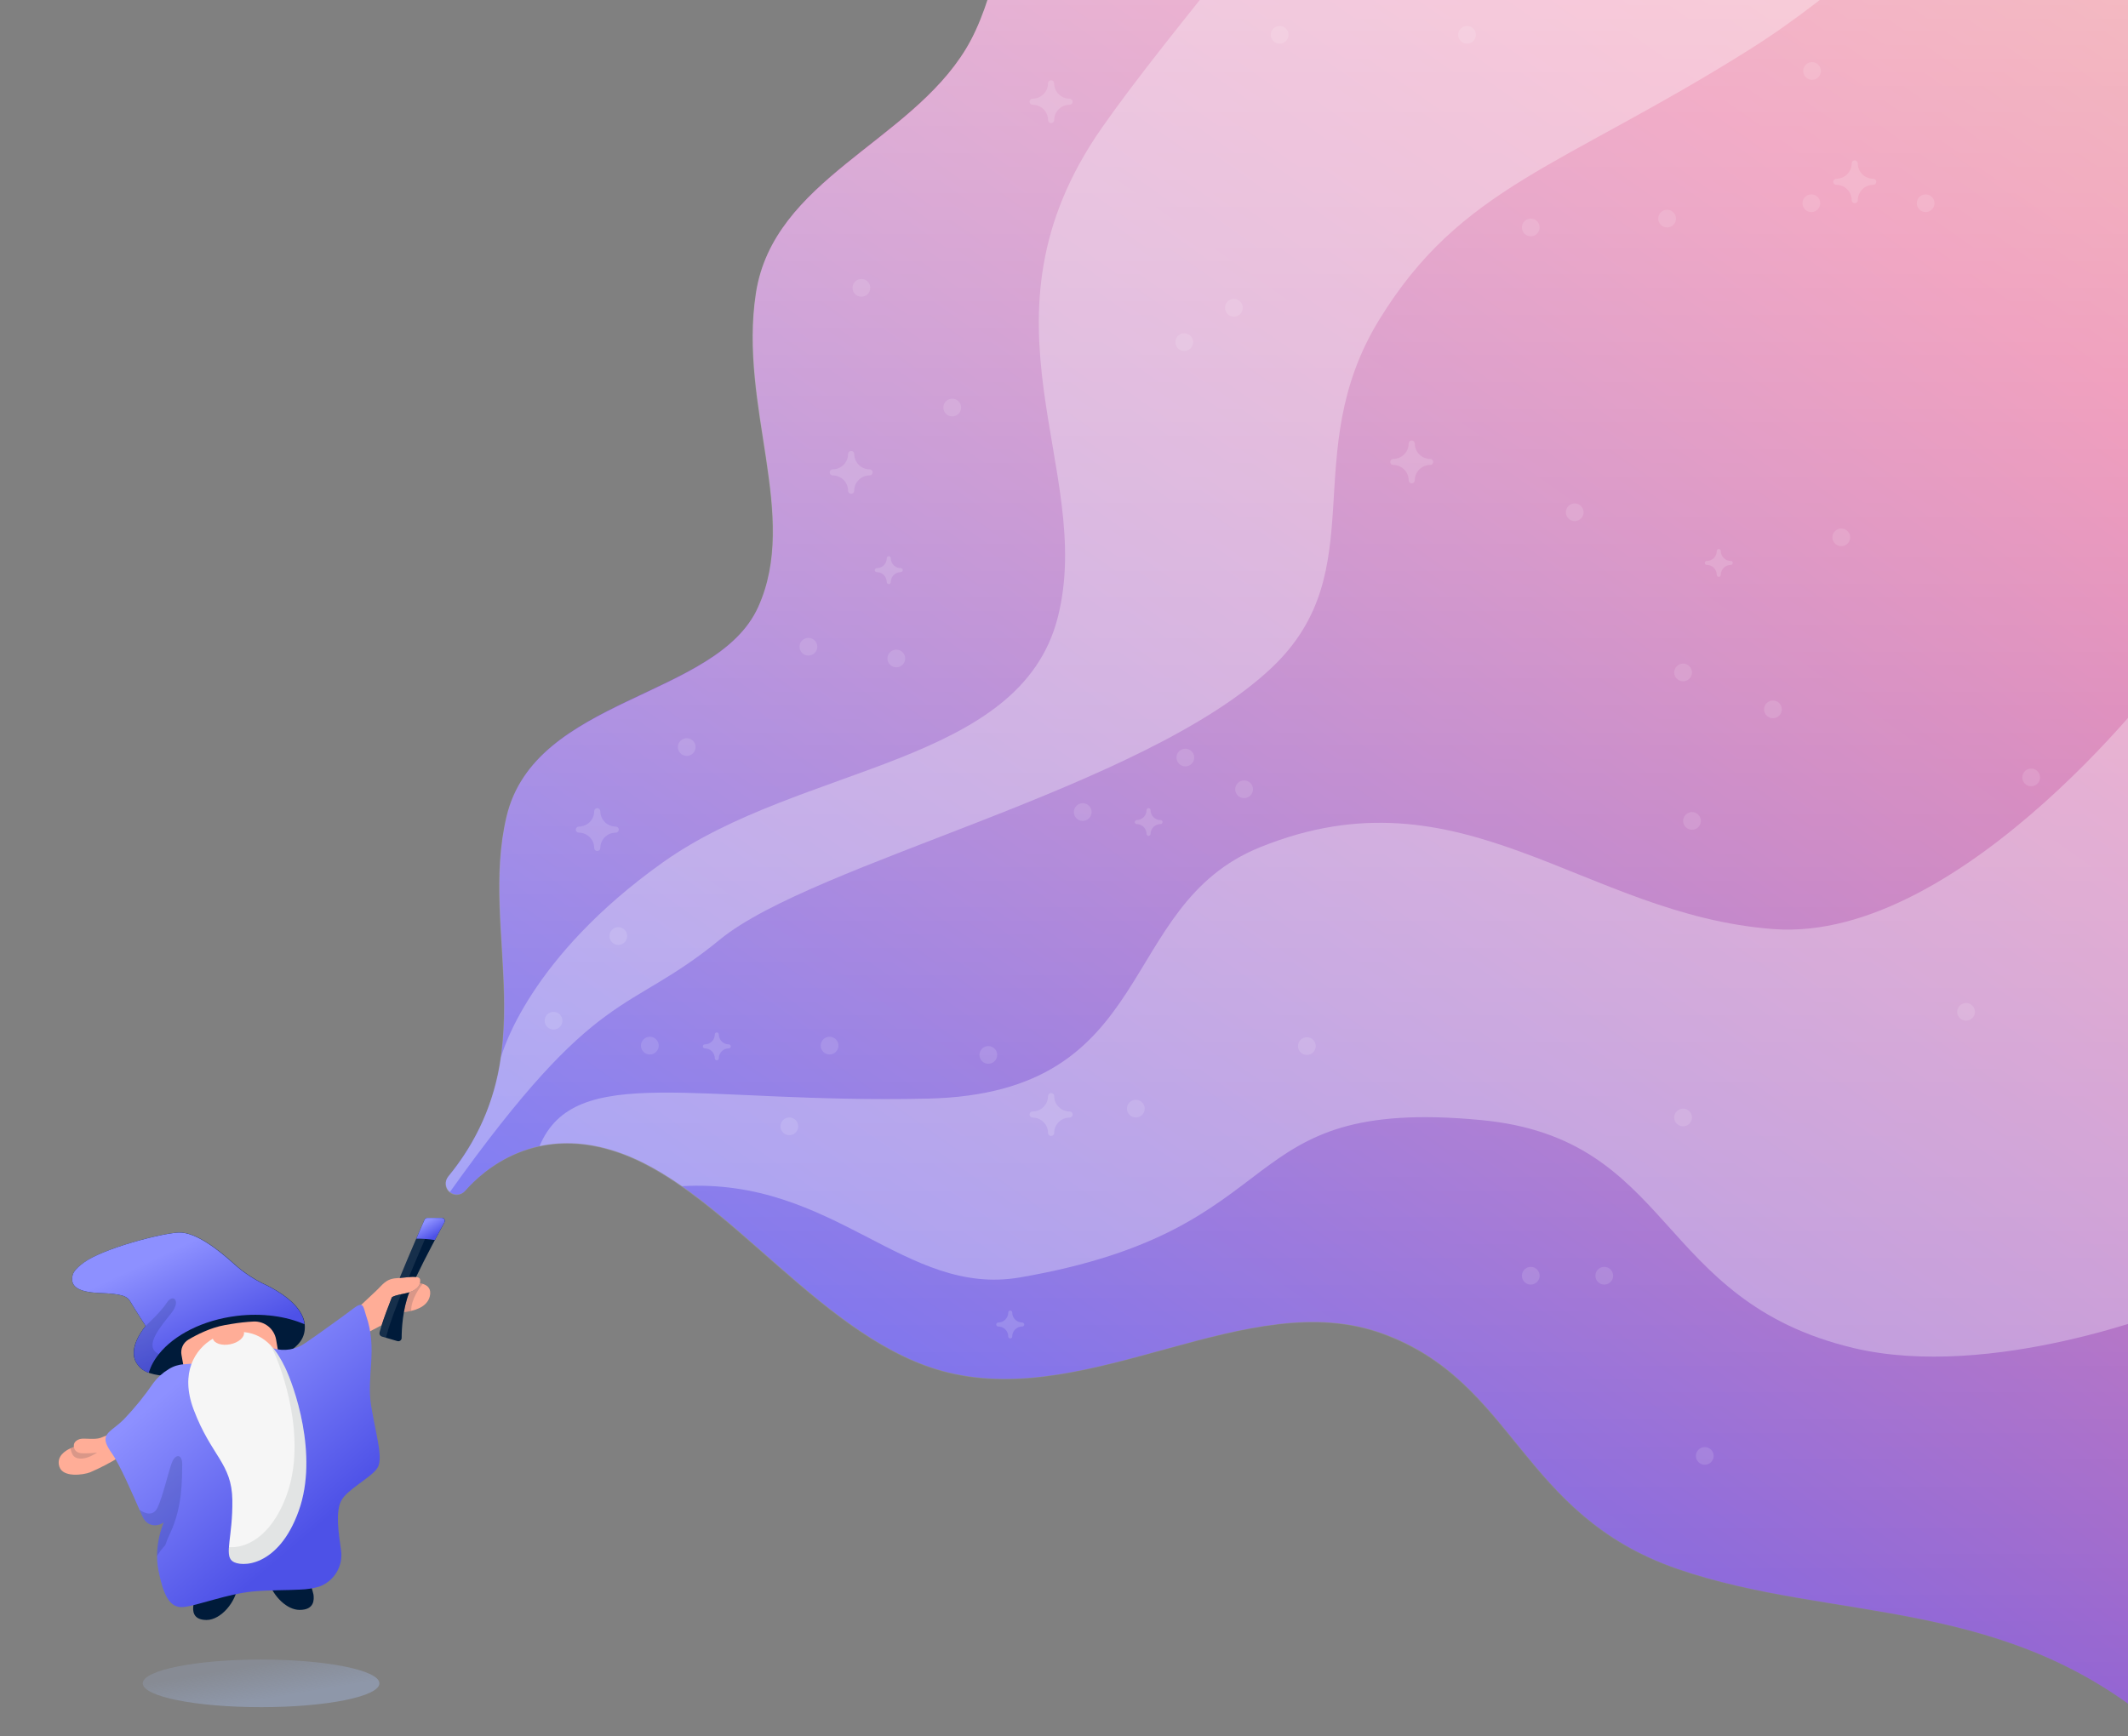 <svg width="1088" height="888" viewBox="0 0 1088 888" fill="none" xmlns="http://www.w3.org/2000/svg">
<rect x="0" y="0" width="1088" height="888" fill="#808080" stroke="none"/>
<g clip-path="url(#clip0)">
<path opacity="0.4" d="M133.484 873.065C166.896 873.065 193.981 867.613 193.981 860.888C193.981 854.162 166.896 848.71 133.484 848.71C100.073 848.71 72.988 854.162 72.988 860.888C72.988 867.613 100.073 873.065 133.484 873.065Z" fill="url(#paint0_linear)"/>
<path d="M36.881 654.329C36.881 657.447 39.282 660.807 50.855 661.247C62.427 661.686 65.004 662.762 66.777 665.87C68.55 668.977 74.485 678.113 74.485 678.113C74.485 678.113 64.487 689.478 70.08 697.461C72.349 700.755 77.227 707.168 111.923 701.601C146.62 696.034 156.905 688.358 155.781 677.169C154.768 667.055 141.18 659.698 136.611 657.403C130.395 654.595 124.659 650.835 119.609 646.258C112.628 639.933 100.439 629.941 91.431 630.314C82.424 630.687 52.892 638.418 42.981 645.632C37.938 649.322 36.837 651.232 36.881 654.329Z" fill="#001B3A"/>
<path d="M155.738 677.267C146.235 673.128 134.057 671.393 121.097 672.963C103.699 675.082 89.098 682.67 81.247 692.454C78.913 695.282 77.142 698.528 76.027 702.018C73.579 701.226 71.478 699.617 70.081 697.461C64.576 689.478 74.486 678.113 74.486 678.113C74.486 678.113 68.529 668.966 66.778 665.858C65.027 662.751 62.428 661.697 50.844 661.246C39.261 660.796 36.926 657.447 36.882 654.329C36.838 651.21 37.983 649.321 42.883 645.654C52.793 638.439 82.359 630.72 91.333 630.336C100.307 629.951 112.519 639.955 119.511 646.28C124.558 650.86 130.295 654.621 136.512 657.425C141.082 659.698 154.67 667.055 155.683 677.191C155.727 677.202 155.738 677.234 155.738 677.267Z" fill="url(#paint1_linear)"/>
<g style="mix-blend-mode:overlay" opacity="0.3">
<path d="M83.811 689.588C84.494 688.885 85.232 688.194 86.014 687.535C85.232 688.205 84.505 688.885 83.811 689.588Z" fill="#2A3D42"/>
</g>
<path d="M67.173 738.727C64.266 734.609 63.495 732.204 64.255 730.195H64.178L61.855 731.139C58.243 732.599 51.791 735.202 51.647 735.246L51.262 735.378C48.157 736.399 43.059 735.378 41.054 735.894C39.491 736.289 37.751 737.387 37.751 739.188C37.729 739.436 37.729 739.686 37.751 739.935C37.597 740.023 36.936 740.253 36.066 740.659C33.38 741.911 28.678 744.777 30.352 750.059C32.135 755.736 42.464 754.331 46.043 752.969C51.243 750.733 56.271 748.116 61.084 745.14C65.257 742.647 68.44 740.605 68.44 740.605C67.966 739.913 67.559 739.276 67.173 738.727Z" fill="#FFAD97"/>
<path d="M209.275 660.884L208.702 661.06L207.821 661.302L207.359 661.411L206.764 661.543L205.531 661.796C202.426 662.444 201.126 662.894 200.366 663.443C198.23 668.856 196.402 673.831 195.202 677.564V677.674L188.122 681.418L182.616 684.306C182.181 682.329 181.629 680.378 180.964 678.465C180.095 675.588 179.863 673.413 178.531 673.095L179.962 671.744C182.903 668.977 189.52 662.729 192.185 660.269C195.643 657.063 197.173 654.01 202.8 653.681C208.427 653.352 214.472 651.99 214.802 654.395C215.089 656.492 214.219 659.248 209.275 660.884Z" fill="#FFAD97"/>
<path d="M219.957 661.543C219.67 665.65 216.653 668.911 210.233 670.405C209.496 670.58 208.725 670.734 207.888 670.855L206.511 671.053C206.809 669.383 207.172 667.681 207.613 665.969C208.061 664.247 208.609 662.554 209.253 660.895V660.895C210.723 660.468 212.078 659.718 213.218 658.699V658.699C213.939 658.045 214.452 657.193 214.693 656.251H214.847C214.968 656.251 215.475 656.382 216.114 656.58C217.721 657.063 220.188 658.293 219.957 661.543Z" fill="#FFAD97"/>
<path d="M121.58 810.783C120.744 819.249 112.948 828.473 105.603 828.473C98.258 828.473 98.567 823.29 98.864 821.05C99.186 819.422 99.647 817.824 100.24 816.273C106.154 814.758 113.917 812.32 121.58 810.783Z" fill="#001B3A"/>
<path d="M153.182 823.323C146.73 823.323 139.969 816.548 137.37 809.114C145.078 808.828 152.368 808.971 158.005 808.246C158.956 810.609 159.718 813.044 160.285 815.526C160.582 817.887 160.89 823.323 153.182 823.323Z" fill="#001B3A"/>
<path d="M137.513 672.733L136.181 672.612H136.534C136.864 672.656 137.194 672.689 137.513 672.733Z" fill="#FFAD97"/>
<path d="M141.171 685.075C140.704 682.399 139.275 679.984 137.15 678.284C135.026 676.584 132.352 675.715 129.631 675.841C125.884 676.035 122.153 676.446 118.454 677.07C117.331 677.246 116.164 677.444 114.953 677.663C107.63 678.981 100.638 682.539 96.321 685.108C95.006 685.896 93.962 687.066 93.331 688.461C92.699 689.856 92.509 691.41 92.787 692.916L95.099 705.697C97.394 699.654 101.66 694.557 107.212 691.225L107.597 690.994C108.412 693.761 112.838 695.233 117.716 694.288C122.793 693.322 126.437 690.116 125.865 687.162C125.87 687.14 125.87 687.118 125.865 687.096C126.316 687.096 126.746 687.206 127.175 687.261C127.375 687.287 127.574 687.323 127.77 687.37L128.53 687.502L128.86 687.568L129.763 687.788L130.324 687.941C130.512 687.996 130.699 688.051 130.864 688.117C131.062 688.164 131.257 688.223 131.448 688.293L132.108 688.523C133.104 688.893 134.072 689.334 135.004 689.841C135.268 689.984 135.533 690.127 135.797 690.291C135.904 690.347 136.007 690.409 136.105 690.478L136.799 690.906L137.096 691.104C137.317 691.258 137.537 691.4 137.735 691.554L138.506 692.125C138.689 692.258 138.866 692.401 139.034 692.553C139.833 693.205 140.594 693.902 141.314 694.64C141.545 694.881 141.787 695.123 142.018 695.386C142.25 695.65 142.481 695.88 142.701 696.144L143.142 696.671L141.171 685.075Z" fill="#FFAD97"/>
<path d="M192.758 751.048C189.278 755.934 177.617 761.655 174.523 767.365C171.429 773.075 173.113 784.1 174.347 792.621C174.965 796.574 174.179 800.619 172.124 804.055C170.069 807.492 166.875 810.105 163.093 811.442C159.993 812.331 156.793 812.829 153.568 812.924C146.543 813.33 137.899 813.1 129.343 813.89C116.251 815.109 100.714 821.237 93.744 821.851C88.569 822.313 85.419 818.799 83.118 811.661C82.245 808.842 81.535 805.975 80.993 803.074C78.482 790.227 83.713 778.587 83.713 778.587C79.418 781.442 75.113 779.806 73.285 776.391C72.899 775.666 72.184 774.195 71.336 772.153C67.9 764.389 61.349 749.093 57.131 743.141C51.802 735.587 53.641 733.753 58.959 729.668C60.507 728.48 61.978 727.197 63.364 725.825C68.893 720.049 73.935 713.827 78.438 707.223C80.57 704.404 83.224 702.018 86.256 700.196C88.59 698.714 91.267 697.856 94.03 697.703C95.285 697.637 96.618 697.549 98.016 697.417C102.024 697.088 106.638 696.517 111.935 695.661C123.474 693.805 132.305 691.719 138.923 689.347L139.782 689.588C142.488 690.381 145.338 690.558 148.122 690.108C150.906 689.658 153.554 688.591 155.87 686.986C157.94 685.635 165.637 680.189 172.166 675.445C175.602 672.952 178.773 670.668 180.546 669.263C185.865 665.189 185.666 668.044 187.153 672.733C193.286 690.302 187.153 703.545 189.818 719.258C190.016 720.411 190.214 721.531 190.412 722.64C192.89 736.531 195.984 746.502 192.758 751.048Z" fill="url(#paint2_linear)"/>
<path opacity="0.15" d="M49.677 742.834C49.677 742.834 45.614 745.733 41.969 745.93C38.324 746.128 36.728 744.668 36.056 740.671C36.926 740.264 37.587 740.034 37.741 739.946H37.796C37.994 741.56 39.161 743.24 42.431 743.24C44.572 743.292 46.713 743.196 48.84 742.955L49.677 742.834Z" fill="#001B3A"/>
<path d="M152.688 772.767C142.326 801.669 123.035 801.669 118.795 798.375C114.556 795.08 119.026 785.944 118.795 767.156C118.564 748.368 107.971 744.635 99.03 720.927C91.884 701.974 99.779 689.917 108.83 684.625C109.535 687.029 113.378 688.314 117.639 687.491C121.9 686.667 125.215 683.867 124.719 681.298C124.719 681.298 124.719 681.298 124.719 681.243C136.292 682.341 141.996 691.63 145.641 699.097C150.144 708.266 163.094 743.899 152.688 772.767Z" fill="#F6F6F6"/>
<path opacity="0.15" d="M216.124 656.569C214.913 658.052 210.079 664.365 210.233 670.405C209.496 670.58 208.725 670.734 207.888 670.855L206.511 671.053C206.809 669.383 207.172 667.671 207.613 665.969C208.061 664.247 208.609 662.554 209.253 660.895V660.895C210.723 660.468 212.077 659.718 213.217 658.699V658.699C213.939 658.045 214.452 657.193 214.693 656.251H214.847C214.979 656.284 215.486 656.371 216.124 656.569Z" fill="#001B3A"/>
<path d="M209.275 660.885C205.817 669.669 205.366 679.815 205.355 684.24C205.356 684.506 205.293 684.767 205.173 685.004C205.053 685.24 204.878 685.445 204.664 685.602C204.449 685.758 204.2 685.862 203.937 685.904C203.675 685.946 203.406 685.925 203.153 685.844L195.181 683.494C194.76 683.355 194.41 683.059 194.204 682.667C193.999 682.276 193.954 681.82 194.079 681.396C194.52 679.892 195.181 677.839 195.181 677.674V677.564C196.381 673.831 198.209 668.856 200.345 663.443C201.16 662.806 202.745 662.345 206.742 661.543C207.599 661.375 208.445 661.155 209.275 660.885Z" fill="#001B3A"/>
<path d="M227.257 625.022C224.46 630.15 217.501 643.041 212.733 653.067C210.74 652.836 207.558 653.297 204.331 653.572C209.749 640.395 215.519 627.218 217.06 623.682C217.18 623.412 217.377 623.184 217.625 623.024C217.873 622.864 218.163 622.78 218.459 622.782H225.914C226.178 622.78 226.438 622.847 226.668 622.976C226.898 623.106 227.091 623.293 227.227 623.519C227.362 623.745 227.436 624.003 227.442 624.266C227.447 624.53 227.383 624.79 227.257 625.022V625.022Z" fill="#001B3A"/>
<g style="mix-blend-mode:overlay" opacity="0.3">
<g style="mix-blend-mode:overlay" opacity="0.3">
<path d="M205.024 661.906C202.304 668.867 199.97 675.225 198.417 680.09C198.417 680.145 198.417 680.2 198.417 680.254C198.417 680.419 197.823 682.253 197.316 684.076L195.301 683.483C194.881 683.344 194.531 683.048 194.325 682.656C194.12 682.265 194.075 681.809 194.2 681.385C194.641 679.87 195.301 677.817 195.301 677.663V677.553C196.501 673.82 198.329 668.845 200.466 663.432C201.049 662.905 202.282 662.498 205.024 661.906Z" fill="#FBFBFC"/>
</g>
<g style="mix-blend-mode:overlay" opacity="0.3">
<path d="M223.17 622.781C222.836 622.778 222.508 622.873 222.228 623.054C221.948 623.236 221.728 623.496 221.596 623.802C220.021 627.371 214.582 639.801 209.043 653.121C207.589 653.253 205.96 653.439 204.33 653.571C209.737 640.394 215.518 627.217 217.07 623.692C217.185 623.421 217.379 623.19 217.625 623.027C217.872 622.865 218.162 622.779 218.458 622.781H223.17Z" fill="#FBFBFC"/>
</g>
</g>
<path d="M212.942 633.455C216.09 633.458 219.233 633.697 222.346 634.168C224.372 630.336 226.145 627.064 227.257 625.021C227.373 624.791 227.428 624.536 227.418 624.279C227.407 624.021 227.331 623.771 227.197 623.551C227.062 623.332 226.874 623.15 226.649 623.023C226.425 622.896 226.172 622.828 225.913 622.825H218.459C218.163 622.823 217.873 622.908 217.625 623.068C217.377 623.227 217.18 623.456 217.06 623.726C216.367 625.318 214.858 628.865 212.81 633.499L212.942 633.455Z" fill="url(#paint3_linear)"/>
<path opacity="0.1" d="M152.688 772.767C142.326 801.669 123.034 801.669 118.795 798.374C117.066 797.046 116.791 794.729 117.033 791.193C124.499 791.918 138.428 787.24 146.687 764.246C157.037 735.378 144.132 699.745 139.618 690.543C139.221 689.72 138.792 688.874 138.329 688.018C141.316 691.318 143.778 695.054 145.63 699.097C150.144 708.266 163.094 743.899 152.688 772.767Z" fill="#2A3D42"/>
<path opacity="0.15" d="M87.798 671.25C83.03 677.421 72.756 688.643 81.191 692.454C78.858 695.282 77.086 698.528 75.972 702.018C73.523 701.226 71.423 699.617 70.026 697.461C64.52 689.478 74.43 678.113 74.43 678.113C74.43 678.113 82.292 670.931 85.331 666.166C88.371 661.4 92.621 665.079 87.798 671.25Z" fill="#001B3A"/>
<path opacity="0.15" d="M83.691 778.609C81.475 784.075 80.321 789.91 80.289 795.805C81.472 793.789 82.888 791.917 84.506 790.227C85.19 788.176 86.002 786.169 86.939 784.22C93.546 770.396 93.007 755.429 93.161 749.367C93.315 743.306 89.758 743.526 88.019 747.654C86.279 751.783 83.251 765.597 80.421 771.23C77.591 776.863 71.612 772.328 71.314 772.13C72.206 774.14 72.878 775.644 73.263 776.369C75.091 779.806 79.408 781.442 83.691 778.609Z" fill="#001B3A"/>
<path d="M494.016 24.77C523.097 -23.205 521.941 -137.185 521.941 -137.185C521.941 -190.754 519.728 -236.736 548.96 -278.599C591.648 -339.734 667.169 -326.971 667.169 -424.925C667.169 -522.879 702.151 -645.68 783.807 -767.764C894.787 -933.689 1264.25 -846.203 1108.13 -846.203V887.5C1027.58 814.983 938.136 830.208 857.588 802.317C777.04 774.426 774.816 706.378 706.568 681.836C638.32 657.294 558.895 719.763 485.064 701.92C421.738 686.612 373.2 610.439 318.386 590.048C274.384 573.687 246.966 598.525 237.86 608.968C236.889 610.063 235.532 610.743 234.07 610.863C232.609 610.984 231.158 610.537 230.02 609.615C229.44 609.144 228.959 608.562 228.605 607.904C228.251 607.247 228.031 606.526 227.957 605.783C227.884 605.04 227.958 604.29 228.176 603.576C228.394 602.862 228.751 602.198 229.227 601.622C279.802 539.493 244.885 477.407 259.09 417.452C273.636 356.092 366.45 357.212 387.724 310.357C408.998 263.502 377.671 207.72 386.623 149.709C395.575 91.698 464.935 72.745 494.016 24.77Z" fill="url(#paint4_linear)"/>
<path d="M493.837 25.021C522.917 -22.954 521.761 -136.934 521.761 -136.934C521.761 -190.503 519.548 -236.485 548.78 -278.348C591.469 -339.483 666.989 -326.72 666.989 -424.674C666.989 -522.628 701.971 -645.429 783.627 -767.513C894.607 -933.438 1264.07 -845.952 1107.95 -845.952V887.751C1027.4 815.234 937.956 830.459 857.408 802.568C776.86 774.677 774.636 706.629 706.388 682.087C638.14 657.545 558.715 720.014 484.884 702.171C421.558 686.863 373.02 610.69 318.206 590.299C274.205 573.938 246.787 598.776 237.68 609.219C236.71 610.314 235.352 610.994 233.891 611.114C232.43 611.235 230.978 610.788 229.84 609.866C229.26 609.395 228.779 608.813 228.425 608.155C228.071 607.498 227.851 606.777 227.778 606.034C227.704 605.291 227.778 604.541 227.996 603.827C228.214 603.113 228.571 602.449 229.047 601.873C279.622 539.744 244.705 477.658 258.91 417.703C273.456 356.343 366.27 357.463 387.544 310.608C408.818 263.753 377.491 207.971 386.443 149.96C395.395 91.948 464.756 72.996 493.837 25.021Z" fill="url(#paint5_linear)"/>
<path opacity="0.3" d="M348.678 606.618C338.768 599.656 328.66 593.88 318.397 590.059C301.88 583.899 287.631 583.58 275.86 586.117C294.018 542.93 355.67 564.496 474.328 561.838C592.986 559.181 569.819 463.374 644.288 433.265C747.927 391.329 809.458 467.92 906.831 475.145C1004.2 482.371 1110.52 340.847 1110.52 339.145V669.358C1110.52 669.358 1018.38 706.29 947.551 689.358C845.96 665.079 856.333 582.153 757.132 572.797C627.276 560.543 664.813 628.524 521.578 653.275C462.513 663.487 426.925 602.193 348.678 606.618Z" fill="url(#paint6_linear)"/>
<path opacity="0.3" d="M1060.52 -137.185C1060.52 -137.185 989.393 -34.219 893.892 25.703C798.391 85.625 746.88 95.255 705.026 163.742C663.172 232.229 702.681 291.712 650.3 341.378C584.826 403.452 416.353 440.896 368.08 480.493C319.806 520.09 306.57 502.246 230.02 609.616C229.441 609.143 228.961 608.561 228.608 607.903C228.255 607.246 228.035 606.525 227.962 605.782C227.888 605.04 227.962 604.29 228.179 603.576C228.396 602.862 228.752 602.198 229.227 601.622C243.645 584.314 252.944 563.344 256.083 541.063C256.079 541.026 256.079 540.989 256.083 540.953C256.876 537.977 270.475 489.629 339.087 440.896C409.912 390.605 521.511 391.681 540.825 315.716C560.139 239.751 494.688 163.753 563.365 65.355C632.043 -33.044 832.4 -241.811 843.18 -377.478L1060.52 -137.185Z" fill="url(#paint7_linear)"/>
<g opacity="0.5">
<path opacity="0.3" d="M446.161 241.573C446.161 241.778 446.119 241.98 446.04 242.168C445.961 242.357 445.845 242.528 445.699 242.671C445.407 242.964 445.011 243.13 444.598 243.133C443.564 243.133 442.541 243.336 441.586 243.73C440.632 244.125 439.765 244.704 439.034 245.433C438.304 246.162 437.725 247.028 437.331 247.98C436.936 248.933 436.734 249.953 436.736 250.984C436.731 251.396 436.565 251.79 436.273 252.082C435.976 252.364 435.582 252.521 435.172 252.521C434.762 252.521 434.368 252.364 434.071 252.082C433.779 251.79 433.613 251.396 433.608 250.984C433.61 249.953 433.407 248.933 433.013 247.98C432.619 247.028 432.04 246.162 431.309 245.433C430.579 244.704 429.712 244.125 428.757 243.73C427.803 243.336 426.78 243.133 425.746 243.133C425.332 243.13 424.937 242.964 424.645 242.671C424.499 242.528 424.383 242.357 424.304 242.168C424.224 241.98 424.183 241.778 424.183 241.573C424.187 241.161 424.353 240.767 424.645 240.475C424.941 240.19 425.335 240.029 425.746 240.025C427.832 240.022 429.832 239.194 431.306 237.722C432.78 236.249 433.608 234.254 433.608 232.174C433.608 231.757 433.774 231.358 434.07 231.063C434.365 230.769 434.765 230.604 435.183 230.604C435.601 230.604 436.001 230.769 436.296 231.063C436.592 231.358 436.758 231.757 436.758 232.174C436.758 234.254 437.586 236.249 439.06 237.722C440.534 239.194 442.533 240.022 444.62 240.025C445.031 240.029 445.425 240.19 445.721 240.475C446.004 240.771 446.162 241.164 446.161 241.573V241.573Z" fill="url(#paint8_linear)"/>
<path opacity="0.3" d="M461.566 291.58C461.548 291.845 461.434 292.094 461.246 292.282C461.058 292.47 460.807 292.583 460.542 292.601C459.187 292.601 457.887 293.138 456.929 294.093C455.971 295.049 455.432 296.345 455.432 297.696C455.43 297.966 455.321 298.224 455.129 298.415C454.938 298.606 454.679 298.714 454.408 298.717C454.137 298.717 453.876 298.611 453.682 298.421C453.497 298.224 453.391 297.966 453.384 297.696C453.384 296.347 452.848 295.052 451.892 294.097C450.936 293.142 449.639 292.604 448.286 292.601C448.15 292.601 448.016 292.574 447.891 292.522C447.766 292.469 447.653 292.391 447.559 292.293C447.464 292.201 447.388 292.09 447.337 291.967C447.286 291.844 447.26 291.713 447.262 291.58C447.26 291.445 447.285 291.312 447.337 291.187C447.388 291.063 447.463 290.95 447.559 290.855C447.753 290.665 448.014 290.558 448.286 290.558C449.641 290.558 450.941 290.022 451.899 289.066C452.857 288.111 453.395 286.815 453.395 285.463C453.397 285.263 453.457 285.067 453.569 284.901C453.681 284.734 453.839 284.604 454.025 284.527C454.21 284.449 454.414 284.428 454.612 284.466C454.809 284.504 454.991 284.598 455.135 284.739C455.233 284.832 455.311 284.945 455.364 285.069C455.417 285.194 455.444 285.328 455.444 285.463C455.444 286.815 455.982 288.111 456.94 289.066C457.898 290.022 459.198 290.558 460.553 290.558C460.824 290.561 461.082 290.67 461.274 290.861C461.465 291.052 461.574 291.31 461.577 291.58H461.566Z" fill="url(#paint9_linear)"/>
<path opacity="0.3" d="M959.3 92.949C959.301 93.155 959.262 93.359 959.184 93.549C959.106 93.74 958.991 93.913 958.846 94.059C958.7 94.205 958.527 94.32 958.337 94.4C958.147 94.479 957.942 94.519 957.736 94.519C956.702 94.518 955.677 94.72 954.721 95.114C953.766 95.508 952.897 96.086 952.166 96.816C951.434 97.545 950.855 98.411 950.459 99.364C950.064 100.317 949.862 101.339 949.863 102.371C949.863 102.576 949.822 102.78 949.743 102.97C949.664 103.16 949.547 103.332 949.401 103.477C949.255 103.622 949.081 103.737 948.89 103.814C948.699 103.892 948.495 103.931 948.288 103.93C948.082 103.933 947.878 103.894 947.686 103.817C947.495 103.74 947.322 103.625 947.176 103.48C947.03 103.334 946.915 103.161 946.838 102.971C946.76 102.78 946.722 102.576 946.725 102.371C946.725 101.339 946.521 100.319 946.125 99.366C945.73 98.413 945.15 97.548 944.419 96.819C943.688 96.09 942.82 95.511 941.864 95.117C940.909 94.722 939.885 94.519 938.852 94.519C938.438 94.517 938.042 94.351 937.75 94.058C937.604 93.915 937.488 93.744 937.409 93.555C937.33 93.367 937.288 93.164 937.288 92.96C937.29 92.547 937.457 92.153 937.75 91.862C938.046 91.577 938.44 91.416 938.852 91.412C940.938 91.406 942.937 90.577 944.412 89.106C945.887 87.635 946.719 85.641 946.725 83.561C946.729 83.15 946.89 82.757 947.176 82.462C947.469 82.171 947.864 82.006 948.277 82.001C948.482 82.002 948.685 82.043 948.874 82.122C949.063 82.201 949.234 82.317 949.378 82.462C949.672 82.753 949.839 83.148 949.841 83.561C949.841 84.591 950.045 85.612 950.44 86.565C950.836 87.518 951.416 88.383 952.147 89.112C952.878 89.841 953.746 90.419 954.701 90.814C955.656 91.209 956.68 91.412 957.714 91.412C958.125 91.417 958.519 91.578 958.815 91.862C959.111 92.149 959.284 92.538 959.3 92.949V92.949Z" fill="url(#paint10_linear)"/>
<path opacity="0.3" d="M316.371 424.26C316.371 424.676 316.205 425.076 315.909 425.37C315.614 425.665 315.214 425.83 314.796 425.83C312.71 425.833 310.71 426.661 309.236 428.133C307.762 429.605 306.934 431.601 306.934 433.681C306.929 434.093 306.763 434.487 306.471 434.779C306.175 435.061 305.78 435.218 305.37 435.218C304.96 435.218 304.566 435.061 304.269 434.779C303.977 434.487 303.811 434.093 303.807 433.681C303.807 431.601 302.979 429.605 301.505 428.133C300.03 426.661 298.031 425.833 295.945 425.83C295.531 425.828 295.135 425.662 294.843 425.369C294.697 425.225 294.581 425.054 294.502 424.866C294.423 424.677 294.381 424.475 294.381 424.271C294.386 423.859 294.552 423.465 294.843 423.173C295.139 422.888 295.533 422.727 295.945 422.722C298.031 422.72 300.03 421.891 301.505 420.419C302.979 418.947 303.807 416.952 303.807 414.871C303.809 414.459 303.975 414.064 304.269 413.773C304.562 413.484 304.958 413.321 305.37 413.321C305.783 413.321 306.179 413.484 306.471 413.773C306.765 414.064 306.931 414.459 306.934 414.871C306.934 416.952 307.762 418.947 309.236 420.419C310.71 421.891 312.71 422.72 314.796 422.722C315.002 422.721 315.207 422.76 315.398 422.838C315.589 422.916 315.762 423.03 315.909 423.175C316.055 423.32 316.171 423.493 316.251 423.682C316.33 423.872 316.371 424.076 316.371 424.282V424.26Z" fill="url(#paint11_linear)"/>
<path opacity="0.3" d="M732.763 236.237C732.762 236.441 732.721 236.644 732.642 236.832C732.562 237.021 732.446 237.191 732.3 237.335C732.009 237.628 731.613 237.794 731.199 237.796C730.166 237.796 729.143 237.999 728.188 238.394C727.233 238.789 726.366 239.367 725.636 240.096C724.906 240.826 724.327 241.691 723.932 242.644C723.538 243.596 723.336 244.617 723.337 245.647C723.332 246.06 723.166 246.454 722.875 246.746C722.578 247.027 722.183 247.185 721.773 247.185C721.363 247.185 720.969 247.027 720.672 246.746C720.38 246.454 720.214 246.06 720.21 245.647C720.211 244.617 720.009 243.596 719.615 242.644C719.22 241.691 718.641 240.826 717.911 240.096C717.181 239.367 716.313 238.789 715.359 238.394C714.404 237.999 713.381 237.796 712.348 237.796C711.934 237.794 711.538 237.628 711.246 237.335C711.101 237.191 710.984 237.021 710.905 236.832C710.826 236.644 710.785 236.441 710.784 236.237C710.786 235.824 710.953 235.429 711.246 235.139C711.542 234.854 711.936 234.693 712.348 234.689C714.434 234.686 716.434 233.857 717.908 232.385C719.382 230.913 720.21 228.918 720.21 226.837C720.21 226.421 720.376 226.022 720.671 225.727C720.966 225.433 721.367 225.267 721.784 225.267C722.202 225.267 722.602 225.433 722.898 225.727C723.193 226.022 723.359 226.421 723.359 226.837C723.359 228.918 724.187 230.913 725.661 232.385C727.135 233.857 729.135 234.686 731.221 234.689C731.632 234.693 732.027 234.854 732.322 235.139C732.608 235.433 732.766 235.827 732.763 236.237V236.237Z" fill="url(#paint12_linear)"/>
<path opacity="0.3" d="M548.423 52.002C548.423 52.419 548.257 52.818 547.961 53.112C547.666 53.407 547.266 53.572 546.848 53.572C544.763 53.572 542.763 54.398 541.289 55.869C539.814 57.339 538.986 59.333 538.986 61.413C538.986 61.829 538.82 62.228 538.525 62.523C538.23 62.817 537.829 62.983 537.411 62.983C536.994 62.983 536.593 62.817 536.298 62.523C536.003 62.228 535.837 61.829 535.837 61.413C535.837 59.333 535.009 57.339 533.534 55.869C532.06 54.398 530.06 53.572 527.975 53.572C527.557 53.572 527.157 53.407 526.862 53.112C526.566 52.818 526.4 52.419 526.4 52.002C526.401 51.798 526.442 51.595 526.521 51.407C526.601 51.218 526.717 51.047 526.863 50.904C527.154 50.611 527.55 50.445 527.964 50.443C530.049 50.443 532.049 49.617 533.523 48.146C534.998 46.676 535.826 44.682 535.826 42.602C535.826 42.398 535.868 42.196 535.947 42.007C536.026 41.819 536.142 41.648 536.288 41.505C536.581 41.215 536.977 41.052 537.389 41.052C537.802 41.052 538.198 41.215 538.491 41.505C538.637 41.648 538.753 41.819 538.832 42.007C538.911 42.196 538.952 42.398 538.953 42.602C538.953 44.682 539.781 46.676 541.256 48.146C542.73 49.617 544.73 50.443 546.815 50.443C547.229 50.445 547.625 50.611 547.916 50.904C548.07 51.044 548.194 51.213 548.281 51.402C548.368 51.59 548.416 51.794 548.423 52.002V52.002Z" fill="url(#paint13_linear)"/>
<path opacity="0.3" d="M885.931 287.89C885.928 288.16 885.819 288.418 885.628 288.609C885.436 288.8 885.177 288.908 884.907 288.911C883.552 288.911 882.252 289.448 881.294 290.403C880.336 291.359 879.797 292.655 879.797 294.006C879.797 294.277 879.69 294.537 879.498 294.728C879.306 294.92 879.045 295.027 878.773 295.027C878.502 295.027 878.241 294.92 878.049 294.728C877.857 294.537 877.749 294.277 877.749 294.006C877.749 292.655 877.211 291.359 876.253 290.403C875.295 289.448 873.995 288.911 872.64 288.911C872.369 288.908 872.111 288.8 871.919 288.609C871.728 288.418 871.619 288.16 871.616 287.89C871.615 287.755 871.64 287.622 871.691 287.497C871.742 287.373 871.817 287.26 871.913 287.165C872.008 287.069 872.122 286.994 872.247 286.943C872.371 286.893 872.505 286.867 872.64 286.869C873.995 286.869 875.295 286.332 876.253 285.376C877.211 284.421 877.749 283.125 877.749 281.774C877.749 281.503 877.856 281.242 878.047 281.049C878.24 280.858 878.501 280.752 878.773 280.752C879.045 280.752 879.306 280.858 879.5 281.049C879.691 281.242 879.798 281.503 879.797 281.774C879.797 283.125 880.336 284.421 881.294 285.376C882.252 286.332 883.552 286.869 884.907 286.869C885.042 286.867 885.175 286.893 885.3 286.943C885.425 286.994 885.539 287.069 885.634 287.165C885.729 287.26 885.805 287.373 885.856 287.497C885.907 287.622 885.932 287.755 885.931 287.89V287.89Z" fill="url(#paint14_linear)"/>
<path opacity="0.3" d="M523.67 677.367C523.672 677.501 523.646 677.635 523.595 677.759C523.544 677.884 523.469 677.997 523.373 678.092C523.278 678.187 523.165 678.262 523.04 678.313C522.915 678.364 522.781 678.389 522.646 678.388C521.291 678.388 519.991 678.925 519.033 679.88C518.075 680.836 517.537 682.132 517.537 683.483C517.537 683.754 517.43 684.014 517.239 684.208C517.042 684.392 516.783 684.498 516.513 684.504C516.242 684.498 515.983 684.392 515.786 684.208C515.595 684.014 515.488 683.754 515.489 683.483C515.489 682.132 514.95 680.836 513.992 679.88C513.034 678.925 511.734 678.388 510.379 678.388C510.107 678.388 509.846 678.281 509.652 678.091C509.467 677.894 509.362 677.636 509.355 677.367C509.357 677.099 509.463 676.843 509.652 676.653C509.746 676.555 509.859 676.478 509.984 676.425C510.109 676.372 510.244 676.345 510.379 676.345C511.734 676.345 513.034 675.809 513.992 674.853C514.95 673.898 515.489 672.602 515.489 671.25C515.487 671.116 515.513 670.982 515.564 670.858C515.614 670.733 515.69 670.62 515.785 670.525C515.881 670.43 515.994 670.355 516.119 670.304C516.244 670.253 516.378 670.228 516.513 670.229C516.783 670.235 517.042 670.341 517.239 670.526C517.424 670.723 517.53 670.98 517.537 671.25C517.537 672.602 518.075 673.898 519.033 674.853C519.991 675.809 521.291 676.345 522.646 676.345C522.917 676.348 523.176 676.457 523.367 676.648C523.558 676.839 523.667 677.097 523.67 677.367V677.367Z" fill="url(#paint15_linear)"/>
<path opacity="0.3" d="M548.423 569.975C548.423 570.391 548.257 570.791 547.961 571.085C547.666 571.379 547.266 571.545 546.848 571.545C544.763 571.545 542.763 572.371 541.289 573.841C539.814 575.312 538.986 577.306 538.986 579.385C538.986 579.802 538.82 580.201 538.525 580.495C538.23 580.79 537.829 580.955 537.411 580.955C536.994 580.955 536.593 580.79 536.298 580.495C536.003 580.201 535.837 579.802 535.837 579.385C535.837 577.306 535.009 575.312 533.534 573.841C532.06 572.371 530.06 571.545 527.975 571.545C527.557 571.545 527.157 571.379 526.862 571.085C526.566 570.791 526.4 570.391 526.4 569.975C526.4 569.558 526.566 569.159 526.862 568.864C527.157 568.57 527.557 568.404 527.975 568.404C530.06 568.404 532.06 567.578 533.534 566.108C535.009 564.638 535.837 562.643 535.837 560.564C535.837 560.148 536.003 559.748 536.298 559.454C536.593 559.159 536.994 558.994 537.411 558.994C537.829 558.994 538.23 559.159 538.525 559.454C538.82 559.748 538.986 560.148 538.986 560.564C538.986 562.643 539.814 564.638 541.289 566.108C542.763 567.578 544.763 568.404 546.848 568.404C547.266 568.404 547.666 568.57 547.961 568.864C548.257 569.159 548.423 569.558 548.423 569.975V569.975Z" fill="url(#paint16_linear)"/>
<path opacity="0.3" d="M594.395 420.417C594.395 420.552 594.368 420.686 594.315 420.811C594.262 420.936 594.184 421.048 594.087 421.142C593.994 421.237 593.882 421.313 593.759 421.364C593.636 421.415 593.504 421.44 593.371 421.438C592.698 421.437 592.032 421.568 591.41 421.824C590.788 422.08 590.223 422.456 589.747 422.931C589.271 423.405 588.894 423.969 588.637 424.589C588.381 425.209 588.249 425.873 588.251 426.544C588.224 426.796 588.106 427.028 587.918 427.197C587.73 427.366 587.485 427.46 587.232 427.46C586.979 427.46 586.735 427.366 586.546 427.197C586.358 427.028 586.24 426.796 586.214 426.544C586.215 425.873 586.084 425.209 585.827 424.589C585.57 423.969 585.193 423.405 584.717 422.931C584.241 422.456 583.676 422.08 583.054 421.824C582.433 421.568 581.766 421.437 581.093 421.438C580.841 421.412 580.608 421.294 580.439 421.106C580.269 420.919 580.175 420.675 580.175 420.423C580.175 420.17 580.269 419.927 580.439 419.739C580.608 419.551 580.841 419.433 581.093 419.407C581.766 419.408 582.433 419.277 583.054 419.021C583.676 418.765 584.241 418.389 584.717 417.915C585.193 417.44 585.57 416.877 585.827 416.257C586.084 415.636 586.215 414.972 586.214 414.301C586.212 414.168 586.237 414.036 586.288 413.913C586.34 413.791 586.415 413.68 586.511 413.587C586.604 413.49 586.716 413.414 586.84 413.361C586.964 413.309 587.097 413.281 587.232 413.281C587.367 413.281 587.5 413.309 587.624 413.361C587.748 413.414 587.86 413.49 587.953 413.587C588.049 413.68 588.125 413.791 588.176 413.913C588.227 414.036 588.252 414.168 588.251 414.301C588.249 414.972 588.381 415.636 588.637 416.257C588.894 416.877 589.271 417.44 589.747 417.915C590.223 418.389 590.788 418.765 591.41 419.021C592.032 419.277 592.698 419.408 593.371 419.407C593.504 419.405 593.636 419.431 593.759 419.482C593.882 419.533 593.994 419.608 594.087 419.703C594.184 419.795 594.261 419.906 594.314 420.029C594.367 420.151 594.395 420.284 594.395 420.417V420.417Z" fill="url(#paint17_linear)"/>
<path opacity="0.3" d="M373.641 535.122C373.643 535.257 373.617 535.39 373.566 535.515C373.515 535.639 373.439 535.752 373.343 535.847C373.153 536.035 372.896 536.142 372.628 536.143C371.956 536.142 371.29 536.273 370.669 536.528C370.048 536.783 369.483 537.158 369.008 537.632C368.532 538.105 368.155 538.667 367.897 539.286C367.64 539.905 367.507 540.569 367.507 541.239C367.506 541.439 367.446 541.635 367.334 541.801C367.222 541.968 367.063 542.098 366.878 542.175C366.692 542.253 366.488 542.274 366.291 542.236C366.093 542.198 365.911 542.103 365.767 541.963C365.671 541.869 365.595 541.756 365.544 541.631C365.493 541.507 365.468 541.373 365.47 541.239C365.47 540.569 365.338 539.905 365.08 539.286C364.823 538.667 364.445 538.105 363.97 537.632C363.494 537.158 362.93 536.783 362.308 536.528C361.687 536.273 361.022 536.142 360.35 536.143C360.078 536.143 359.818 536.036 359.626 535.844C359.434 535.653 359.326 535.393 359.326 535.122C359.326 534.851 359.434 534.592 359.626 534.4C359.818 534.208 360.078 534.101 360.35 534.101C361.022 534.102 361.687 533.972 362.308 533.716C362.93 533.461 363.494 533.086 363.97 532.612C364.445 532.139 364.823 531.577 365.08 530.958C365.338 530.339 365.47 529.676 365.47 529.006C365.468 528.871 365.494 528.738 365.545 528.613C365.596 528.488 365.671 528.376 365.767 528.281C365.959 528.091 366.218 527.985 366.489 527.985C366.759 527.985 367.018 528.091 367.21 528.281C367.395 528.478 367.501 528.736 367.507 529.006C367.507 529.676 367.64 530.339 367.897 530.958C368.155 531.577 368.532 532.139 369.008 532.612C369.483 533.086 370.048 533.461 370.669 533.716C371.29 533.972 371.956 534.102 372.628 534.101C372.896 534.102 373.153 534.209 373.343 534.397C373.439 534.492 373.515 534.605 373.566 534.729C373.617 534.854 373.643 534.988 373.641 535.122V535.122Z" fill="url(#paint18_linear)"/>
</g>
<g style="mix-blend-mode:overlay" opacity="0.25">
<path style="mix-blend-mode:overlay" opacity="0.5" d="M906.467 367.292C908.973 367.292 911.004 365.267 911.004 362.768C911.004 360.27 908.973 358.244 906.467 358.244C903.962 358.244 901.931 360.27 901.931 362.768C901.931 365.267 903.962 367.292 906.467 367.292Z" fill="url(#paint19_linear)"/>
<path style="mix-blend-mode:overlay" opacity="0.5" d="M1038.49 402.101C1041 402.101 1043.03 400.076 1043.03 397.577C1043.03 395.079 1041 393.053 1038.49 393.053C1035.99 393.053 1033.96 395.079 1033.96 397.577C1033.96 400.076 1035.99 402.101 1038.49 402.101Z" fill="url(#paint20_linear)"/>
<path style="mix-blend-mode:overlay" opacity="0.5" d="M941.406 279.336C943.912 279.336 945.943 277.311 945.943 274.812C945.943 272.314 943.912 270.288 941.406 270.288C938.9 270.288 936.869 272.314 936.869 274.812C936.869 277.311 938.9 279.336 941.406 279.336Z" fill="url(#paint21_linear)"/>
<path style="mix-blend-mode:overlay" opacity="0.5" d="M926.1 108.454C928.606 108.454 930.637 106.429 930.637 103.93C930.637 101.432 928.606 99.406 926.1 99.406C923.595 99.406 921.564 101.432 921.564 103.93C921.564 106.429 923.595 108.454 926.1 108.454Z" fill="url(#paint22_linear)"/>
<path style="mix-blend-mode:overlay" opacity="0.5" d="M984.538 108.454C987.043 108.454 989.074 106.429 989.074 103.93C989.074 101.432 987.043 99.406 984.538 99.406C982.032 99.406 980.001 101.432 980.001 103.93C980.001 106.429 982.032 108.454 984.538 108.454Z" fill="url(#paint23_linear)"/>
<path style="mix-blend-mode:overlay" opacity="0.5" d="M750.063 22.321C752.568 22.321 754.599 20.296 754.599 17.797C754.599 15.298 752.568 13.273 750.063 13.273C747.557 13.273 745.526 15.298 745.526 17.797C745.526 20.296 747.557 22.321 750.063 22.321Z" fill="url(#paint24_linear)"/>
<path style="mix-blend-mode:overlay" opacity="0.5" d="M630.854 161.919C633.359 161.919 635.39 159.894 635.39 157.395C635.39 154.897 633.359 152.871 630.854 152.871C628.348 152.871 626.317 154.897 626.317 157.395C626.317 159.894 628.348 161.919 630.854 161.919Z" fill="url(#paint25_linear)"/>
<path style="mix-blend-mode:overlay" opacity="0.5" d="M668.182 539.503C670.688 539.503 672.719 537.478 672.719 534.979C672.719 532.481 670.688 530.455 668.182 530.455C665.677 530.455 663.646 532.481 663.646 534.979C663.646 537.478 665.677 539.503 668.182 539.503Z" fill="url(#paint26_linear)"/>
<path style="mix-blend-mode:overlay" opacity="0.5" d="M782.645 656.942C785.151 656.942 787.182 654.917 787.182 652.418C787.182 649.92 785.151 647.894 782.645 647.894C780.14 647.894 778.109 649.92 778.109 652.418C778.109 654.917 780.14 656.942 782.645 656.942Z" fill="url(#paint27_linear)"/>
<path style="mix-blend-mode:overlay" opacity="0.5" d="M580.72 571.49C583.226 571.49 585.257 569.465 585.257 566.966C585.257 564.467 583.226 562.442 580.72 562.442C578.215 562.442 576.184 564.467 576.184 566.966C576.184 569.465 578.215 571.49 580.72 571.49Z" fill="url(#paint28_linear)"/>
<path style="mix-blend-mode:overlay" opacity="0.5" d="M413.326 335.261C415.831 335.261 417.863 333.236 417.863 330.737C417.863 328.239 415.831 326.213 413.326 326.213C410.82 326.213 408.789 328.239 408.789 330.737C408.789 333.236 410.82 335.261 413.326 335.261Z" fill="url(#paint29_linear)"/>
<path style="mix-blend-mode:overlay" opacity="0.5" d="M606.046 391.944C608.551 391.944 610.583 389.918 610.583 387.42C610.583 384.921 608.551 382.896 606.046 382.896C603.54 382.896 601.509 384.921 601.509 387.42C601.509 389.918 603.54 391.944 606.046 391.944Z" fill="url(#paint30_linear)"/>
<path style="mix-blend-mode:overlay" opacity="0.5" d="M424.139 539.262C426.645 539.262 428.676 537.236 428.676 534.738C428.676 532.239 426.645 530.214 424.139 530.214C421.634 530.214 419.603 532.239 419.603 534.738C419.603 537.236 421.634 539.262 424.139 539.262Z" fill="url(#paint31_linear)"/>
<path style="mix-blend-mode:overlay" opacity="0.5" d="M332.249 539.262C334.755 539.262 336.786 537.236 336.786 534.738C336.786 532.239 334.755 530.214 332.249 530.214C329.744 530.214 327.712 532.239 327.712 534.738C327.712 537.236 329.744 539.262 332.249 539.262Z" fill="url(#paint32_linear)"/>
<path style="mix-blend-mode:overlay" opacity="0.5" d="M636.084 408.163C638.59 408.163 640.621 406.137 640.621 403.639C640.621 401.14 638.59 399.115 636.084 399.115C633.579 399.115 631.548 401.14 631.548 403.639C631.548 406.137 633.579 408.163 636.084 408.163Z" fill="url(#paint33_linear)"/>
<path style="mix-blend-mode:overlay" opacity="0.5" d="M505.314 544.027C507.82 544.027 509.851 542.002 509.851 539.503C509.851 537.005 507.82 534.979 505.314 534.979C502.809 534.979 500.778 537.005 500.778 539.503C500.778 542.002 502.809 544.027 505.314 544.027Z" fill="url(#paint34_linear)"/>
<path style="mix-blend-mode:overlay" opacity="0.5" d="M805.119 266.5C807.625 266.5 809.656 264.475 809.656 261.976C809.656 259.477 807.625 257.452 805.119 257.452C802.614 257.452 800.582 259.477 800.582 261.976C800.582 264.475 802.614 266.5 805.119 266.5Z" fill="url(#paint35_linear)"/>
<path style="mix-blend-mode:overlay" opacity="0.5" d="M782.645 120.84C785.151 120.84 787.182 118.815 787.182 116.316C787.182 113.818 785.151 111.792 782.645 111.792C780.14 111.792 778.109 113.818 778.109 116.316C778.109 118.815 780.14 120.84 782.645 120.84Z" fill="url(#paint36_linear)"/>
<path style="mix-blend-mode:overlay" opacity="0.5" d="M926.454 40.824C928.959 40.824 930.99 38.798 930.99 36.3C930.99 33.801 928.959 31.776 926.454 31.776C923.948 31.776 921.917 33.801 921.917 36.3C921.917 38.798 923.948 40.824 926.454 40.824Z" fill="url(#paint37_linear)"/>
<path style="mix-blend-mode:overlay" opacity="0.5" d="M852.358 116.316C854.863 116.316 856.894 114.291 856.894 111.792C856.894 109.294 854.863 107.268 852.358 107.268C849.852 107.268 847.821 109.294 847.821 111.792C847.821 114.291 849.852 116.316 852.358 116.316Z" fill="url(#paint38_linear)"/>
<path style="mix-blend-mode:overlay" opacity="0.5" d="M605.474 179.5C607.979 179.5 610.01 177.474 610.01 174.975C610.01 172.477 607.979 170.451 605.474 170.451C602.968 170.451 600.937 172.477 600.937 174.975C600.937 177.474 602.968 179.5 605.474 179.5Z" fill="url(#paint39_linear)"/>
<path style="mix-blend-mode:overlay" opacity="0.5" d="M486.859 212.947C489.365 212.947 491.396 210.922 491.396 208.423C491.396 205.924 489.365 203.899 486.859 203.899C484.354 203.899 482.323 205.924 482.323 208.423C482.323 210.922 484.354 212.947 486.859 212.947Z" fill="url(#paint40_linear)"/>
<path style="mix-blend-mode:overlay" opacity="0.5" d="M351.112 386.575C353.618 386.575 355.649 384.549 355.649 382.05C355.649 379.552 353.618 377.526 351.112 377.526C348.607 377.526 346.575 379.552 346.575 382.05C346.575 384.549 348.607 386.575 351.112 386.575Z" fill="url(#paint41_linear)"/>
<path style="mix-blend-mode:overlay" opacity="0.5" d="M283.007 526.524C285.512 526.524 287.544 524.498 287.544 522C287.544 519.501 285.512 517.476 283.007 517.476C280.501 517.476 278.47 519.501 278.47 522C278.47 524.498 280.501 526.524 283.007 526.524Z" fill="url(#paint42_linear)"/>
<path style="mix-blend-mode:overlay" opacity="0.5" d="M316.129 483.227C318.635 483.227 320.666 481.201 320.666 478.703C320.666 476.204 318.635 474.179 316.129 474.179C313.624 474.179 311.593 476.204 311.593 478.703C311.593 481.201 313.624 483.227 316.129 483.227Z" fill="url(#paint43_linear)"/>
<path style="mix-blend-mode:overlay" opacity="0.5" d="M440.413 151.729C442.919 151.729 444.95 149.704 444.95 147.205C444.95 144.707 442.919 142.681 440.413 142.681C437.908 142.681 435.877 144.707 435.877 147.205C435.877 149.704 437.908 151.729 440.413 151.729Z" fill="url(#paint44_linear)"/>
<path style="mix-blend-mode:overlay" opacity="0.5" d="M654.243 22.321C656.748 22.321 658.779 20.296 658.779 17.797C658.779 15.298 656.748 13.273 654.243 13.273C651.737 13.273 649.706 15.298 649.706 17.797C649.706 20.296 651.737 22.321 654.243 22.321Z" fill="url(#paint45_linear)"/>
<path style="mix-blend-mode:overlay" opacity="0.5" d="M403.581 580.538C406.086 580.538 408.118 578.513 408.118 576.014C408.118 573.516 406.086 571.49 403.581 571.49C401.076 571.49 399.044 573.516 399.044 576.014C399.044 578.513 401.076 580.538 403.581 580.538Z" fill="url(#paint46_linear)"/>
<path style="mix-blend-mode:overlay" opacity="0.5" d="M458.263 341.279C460.768 341.279 462.8 339.253 462.8 336.755C462.8 334.256 460.768 332.231 458.263 332.231C455.757 332.231 453.726 334.256 453.726 336.755C453.726 339.253 455.757 341.279 458.263 341.279Z" fill="url(#paint47_linear)"/>
<path style="mix-blend-mode:overlay" opacity="0.5" d="M553.576 419.824C556.082 419.824 558.113 417.799 558.113 415.3C558.113 412.802 556.082 410.776 553.576 410.776C551.071 410.776 549.04 412.802 549.04 415.3C549.04 417.799 551.071 419.824 553.576 419.824Z" fill="url(#paint48_linear)"/>
<path style="mix-blend-mode:overlay" opacity="0.5" d="M865.075 424.348C867.58 424.348 869.612 422.323 869.612 419.824C869.612 417.326 867.58 415.3 865.075 415.3C862.569 415.3 860.538 417.326 860.538 419.824C860.538 422.323 862.569 424.348 865.075 424.348Z" fill="url(#paint49_linear)"/>
<path style="mix-blend-mode:overlay" opacity="0.5" d="M1005.21 522C1007.71 522 1009.74 519.974 1009.74 517.476C1009.74 514.977 1007.71 512.952 1005.21 512.952C1002.7 512.952 1000.67 514.977 1000.67 517.476C1000.67 519.974 1002.7 522 1005.21 522Z" fill="url(#paint50_linear)"/>
<path style="mix-blend-mode:overlay" opacity="0.5" d="M860.528 348.416C863.034 348.416 865.065 346.391 865.065 343.892C865.065 341.394 863.034 339.368 860.528 339.368C858.023 339.368 855.991 341.394 855.991 343.892C855.991 346.391 858.023 348.416 860.528 348.416Z" fill="url(#paint51_linear)"/>
<path style="mix-blend-mode:overlay" opacity="0.5" d="M860.528 576.015C863.034 576.015 865.065 573.989 865.065 571.491C865.065 568.992 863.034 566.967 860.528 566.967C858.023 566.967 855.991 568.992 855.991 571.491C855.991 573.989 858.023 576.015 860.528 576.015Z" fill="url(#paint52_linear)"/>
<path style="mix-blend-mode:overlay" opacity="0.5" d="M820.227 656.942C822.732 656.942 824.763 654.917 824.763 652.418C824.763 649.92 822.732 647.894 820.227 647.894C817.721 647.894 815.69 649.92 815.69 652.418C815.69 654.917 817.721 656.942 820.227 656.942Z" fill="url(#paint53_linear)"/>
<path style="mix-blend-mode:overlay" opacity="0.5" d="M871.616 749.093C874.121 749.093 876.152 747.067 876.152 744.569C876.152 742.07 874.121 740.045 871.616 740.045C869.11 740.045 867.079 742.07 867.079 744.569C867.079 747.067 869.11 749.093 871.616 749.093Z" fill="url(#paint54_linear)"/>
</g>
</g>
<defs>
<linearGradient id="paint0_linear" x1="100.167" y1="856.805" x2="103.138" y2="874.311" gradientUnits="userSpaceOnUse">
<stop stop-color="#A3B9E6" stop-opacity="0.5"/>
<stop offset="1" stop-color="#A3B9E5"/>
</linearGradient>
<linearGradient id="paint1_linear" x1="126.159" y1="684.212" x2="101.959" y2="632.718" gradientUnits="userSpaceOnUse">
<stop stop-color="#4D51E7"/>
<stop offset="1" stop-color="#8D90FF"/>
</linearGradient>
<linearGradient id="paint2_linear" x1="159.25" y1="783.5" x2="92.25" y2="705.5" gradientUnits="userSpaceOnUse">
<stop stop-color="#4D51E7"/>
<stop offset="1" stop-color="#8D90FF"/>
</linearGradient>
<linearGradient id="paint3_linear" x1="223.783" y1="631.351" x2="219.378" y2="624.069" gradientUnits="userSpaceOnUse">
<stop stop-color="#4D51E7"/>
<stop offset="1" stop-color="#8D90FF"/>
</linearGradient>
<linearGradient id="paint4_linear" x1="1234.75" y1="-683" x2="292.75" y2="653.5" gradientUnits="userSpaceOnUse">
<stop stop-color="#EEA83C"/>
<stop offset="0.495" stop-color="#E66395"/>
<stop offset="1" stop-color="#6865F1"/>
</linearGradient>
<linearGradient id="paint5_linear" x1="686.803" y1="-869" x2="686.803" y2="887.751" gradientUnits="userSpaceOnUse">
<stop stop-color="white"/>
<stop offset="1" stop-color="white" stop-opacity="0"/>
</linearGradient>
<linearGradient id="paint6_linear" x1="571034" y1="204948" x2="1.13018e+06" y2="204948" gradientUnits="userSpaceOnUse">
<stop stop-color="white"/>
<stop offset="1" stop-color="white" stop-opacity="0"/>
</linearGradient>
<linearGradient id="paint7_linear" x1="569622" y1="253812" x2="1.19915e+06" y2="253812" gradientUnits="userSpaceOnUse">
<stop stop-color="white"/>
<stop offset="1" stop-color="white" stop-opacity="0"/>
</linearGradient>
<linearGradient id="paint8_linear" x1="14532.7" y1="10997.8" x2="28494.8" y2="2096.15" gradientUnits="userSpaceOnUse">
<stop stop-color="white"/>
<stop offset="1" stop-color="white" stop-opacity="0"/>
</linearGradient>
<linearGradient id="paint9_linear" x1="11107.1" y1="7170.6" x2="17016.7" y2="3401.43" gradientUnits="userSpaceOnUse">
<stop stop-color="white"/>
<stop offset="1" stop-color="white" stop-opacity="0"/>
</linearGradient>
<linearGradient id="paint10_linear" x1="16671.2" y1="13368" x2="30646.1" y2="4449" gradientUnits="userSpaceOnUse">
<stop stop-color="white"/>
<stop offset="1" stop-color="white" stop-opacity="0"/>
</linearGradient>
<linearGradient id="paint11_linear" x1="15320.4" y1="12596.4" x2="29277.9" y2="3684.82" gradientUnits="userSpaceOnUse">
<stop stop-color="white"/>
<stop offset="1" stop-color="white" stop-opacity="0"/>
</linearGradient>
<linearGradient id="paint12_linear" x1="16964" y1="13153.4" x2="30926" y2="4251.51" gradientUnits="userSpaceOnUse">
<stop stop-color="white"/>
<stop offset="1" stop-color="white" stop-opacity="0"/>
</linearGradient>
<linearGradient id="paint13_linear" x1="13530.1" y1="9040.44" x2="27508.6" y2="115.847" gradientUnits="userSpaceOnUse">
<stop stop-color="white"/>
<stop offset="1" stop-color="white" stop-opacity="0"/>
</linearGradient>
<linearGradient id="paint14_linear" x1="14480.6" y1="8750.11" x2="20391.6" y2="4981.67" gradientUnits="userSpaceOnUse">
<stop stop-color="white"/>
<stop offset="1" stop-color="white" stop-opacity="0"/>
</linearGradient>
<linearGradient id="paint15_linear" x1="13107.5" y1="11857.4" x2="19018.3" y2="8088.87" gradientUnits="userSpaceOnUse">
<stop stop-color="white"/>
<stop offset="1" stop-color="white" stop-opacity="0"/>
</linearGradient>
<linearGradient id="paint16_linear" x1="18233.8" y1="16948.9" x2="32223.8" y2="8029.57" gradientUnits="userSpaceOnUse">
<stop stop-color="white"/>
<stop offset="1" stop-color="white" stop-opacity="0"/>
</linearGradient>
<linearGradient id="paint17_linear" x1="12581.5" y1="9111.15" x2="18452.6" y2="5367.5" gradientUnits="userSpaceOnUse">
<stop stop-color="white"/>
<stop offset="1" stop-color="white" stop-opacity="0"/>
</linearGradient>
<linearGradient id="paint18_linear" x1="11339.9" y1="9651.62" x2="17249.4" y2="5882.39" gradientUnits="userSpaceOnUse">
<stop stop-color="white"/>
<stop offset="1" stop-color="white" stop-opacity="0"/>
</linearGradient>
<linearGradient id="paint19_linear" x1="8154.77" y1="7814.86" x2="17679.9" y2="779.994" gradientUnits="userSpaceOnUse">
<stop stop-color="white"/>
<stop offset="1" stop-color="white" stop-opacity="0"/>
</linearGradient>
<linearGradient id="paint20_linear" x1="8806.63" y1="8553.63" x2="18331.7" y2="1518.93" gradientUnits="userSpaceOnUse">
<stop stop-color="white"/>
<stop offset="1" stop-color="white" stop-opacity="0"/>
</linearGradient>
<linearGradient id="paint21_linear" x1="7943.76" y1="7393.97" x2="17468.7" y2="359.242" gradientUnits="userSpaceOnUse">
<stop stop-color="white"/>
<stop offset="1" stop-color="white" stop-opacity="0"/>
</linearGradient>
<linearGradient id="paint22_linear" x1="7210.01" y1="6250.22" x2="16735.1" y2="-784.581" gradientUnits="userSpaceOnUse">
<stop stop-color="white"/>
<stop offset="1" stop-color="white" stop-opacity="0"/>
</linearGradient>
<linearGradient id="paint23_linear" x1="7437.83" y1="6479.59" x2="16963" y2="-555.304" gradientUnits="userSpaceOnUse">
<stop stop-color="white"/>
<stop offset="1" stop-color="white" stop-opacity="0"/>
</linearGradient>
<linearGradient id="paint24_linear" x1="6183.99" y1="5013.27" x2="15709.1" y2="-2021.52" gradientUnits="userSpaceOnUse">
<stop stop-color="white"/>
<stop offset="1" stop-color="white" stop-opacity="0"/>
</linearGradient>
<linearGradient id="paint25_linear" x1="6270.05" y1="5430.97" x2="15795.2" y2="-1603.71" gradientUnits="userSpaceOnUse">
<stop stop-color="white"/>
<stop offset="1" stop-color="white" stop-opacity="0"/>
</linearGradient>
<linearGradient id="paint26_linear" x1="7905.41" y1="7972.14" x2="17430.7" y2="937.275" gradientUnits="userSpaceOnUse">
<stop stop-color="white"/>
<stop offset="1" stop-color="white" stop-opacity="0"/>
</linearGradient>
<linearGradient id="paint27_linear" x1="8814.98" y1="9166.05" x2="18340.2" y2="2131.18" gradientUnits="userSpaceOnUse">
<stop stop-color="white"/>
<stop offset="1" stop-color="white" stop-opacity="0"/>
</linearGradient>
<linearGradient id="paint28_linear" x1="7690.74" y1="7831.85" x2="17215.9" y2="796.984" gradientUnits="userSpaceOnUse">
<stop stop-color="white"/>
<stop offset="1" stop-color="white" stop-opacity="0"/>
</linearGradient>
<linearGradient id="paint29_linear" x1="6106.14" y1="5676.81" x2="15631.2" y2="-1357.98" gradientUnits="userSpaceOnUse">
<stop stop-color="white"/>
<stop offset="1" stop-color="white" stop-opacity="0"/>
</linearGradient>
<linearGradient id="paint30_linear" x1="7080.95" y1="6792.39" x2="16606" y2="-242.406" gradientUnits="userSpaceOnUse">
<stop stop-color="white"/>
<stop offset="1" stop-color="white" stop-opacity="0"/>
</linearGradient>
<linearGradient id="paint31_linear" x1="6953.08" y1="7012.93" x2="16478" y2="-21.698" gradientUnits="userSpaceOnUse">
<stop stop-color="white"/>
<stop offset="1" stop-color="white" stop-opacity="0"/>
</linearGradient>
<linearGradient id="paint32_linear" x1="6595.02" y1="6652.37" x2="16120" y2="-382.451" gradientUnits="userSpaceOnUse">
<stop stop-color="white"/>
<stop offset="1" stop-color="white" stop-opacity="0"/>
</linearGradient>
<linearGradient id="paint33_linear" x1="7262.06" y1="7013.26" x2="16787.2" y2="-21.611" gradientUnits="userSpaceOnUse">
<stop stop-color="white"/>
<stop offset="1" stop-color="white" stop-opacity="0"/>
</linearGradient>
<linearGradient id="paint34_linear" x1="7288.35" y1="7361.75" x2="16813.6" y2="326.976" gradientUnits="userSpaceOnUse">
<stop stop-color="white"/>
<stop offset="1" stop-color="white" stop-opacity="0"/>
</linearGradient>
<linearGradient id="paint35_linear" x1="7362.3" y1="6777.88" x2="16887.6" y2="-257.389" gradientUnits="userSpaceOnUse">
<stop stop-color="white"/>
<stop offset="1" stop-color="white" stop-opacity="0"/>
</linearGradient>
<linearGradient id="paint36_linear" x1="6699.79" y1="5766.01" x2="16225" y2="-1268.86" gradientUnits="userSpaceOnUse">
<stop stop-color="white"/>
<stop offset="1" stop-color="white" stop-opacity="0"/>
</linearGradient>
<linearGradient id="paint37_linear" x1="6944.58" y1="5822.66" x2="16469.7" y2="-1212.23" gradientUnits="userSpaceOnUse">
<stop stop-color="white"/>
<stop offset="1" stop-color="white" stop-opacity="0"/>
</linearGradient>
<linearGradient id="paint38_linear" x1="6953.5" y1="6010.78" x2="16478.5" y2="-1023.83" gradientUnits="userSpaceOnUse">
<stop stop-color="white"/>
<stop offset="1" stop-color="white" stop-opacity="0"/>
</linearGradient>
<linearGradient id="paint39_linear" x1="6240.55" y1="5442.87" x2="15765.7" y2="-1591.93" gradientUnits="userSpaceOnUse">
<stop stop-color="white"/>
<stop offset="1" stop-color="white" stop-opacity="0"/>
</linearGradient>
<linearGradient id="paint40_linear" x1="5910.06" y1="5189.59" x2="15435.2" y2="-1845.11" gradientUnits="userSpaceOnUse">
<stop stop-color="white"/>
<stop offset="1" stop-color="white" stop-opacity="0"/>
</linearGradient>
<linearGradient id="paint41_linear" x1="6066.54" y1="5758.13" x2="15591.9" y2="-1277.3" gradientUnits="userSpaceOnUse">
<stop stop-color="white"/>
<stop offset="1" stop-color="white" stop-opacity="0"/>
</linearGradient>
<linearGradient id="paint42_linear" x1="6353.19" y1="6378.29" x2="15878.2" y2="-657.036" gradientUnits="userSpaceOnUse">
<stop stop-color="white"/>
<stop offset="1" stop-color="white" stop-opacity="0"/>
</linearGradient>
<linearGradient id="paint43_linear" x1="6311.21" y1="6233.9" x2="15836.4" y2="-800.971" gradientUnits="userSpaceOnUse">
<stop stop-color="white"/>
<stop offset="1" stop-color="white" stop-opacity="0"/>
</linearGradient>
<linearGradient id="paint44_linear" x1="5487.58" y1="4619.06" x2="15012.6" y2="-2415.64" gradientUnits="userSpaceOnUse">
<stop stop-color="white"/>
<stop offset="1" stop-color="white" stop-opacity="0"/>
</linearGradient>
<linearGradient id="paint45_linear" x1="5810.42" y1="4637.32" x2="15335.5" y2="-2397.28" gradientUnits="userSpaceOnUse">
<stop stop-color="white"/>
<stop offset="1" stop-color="white" stop-opacity="0"/>
</linearGradient>
<linearGradient id="paint46_linear" x1="7035.77" y1="7194.02" x2="16560.7" y2="159.371" gradientUnits="userSpaceOnUse">
<stop stop-color="white"/>
<stop offset="1" stop-color="white" stop-opacity="0"/>
</linearGradient>
<linearGradient id="paint47_linear" x1="6305.14" y1="5891.26" x2="15830.4" y2="-1143.7" gradientUnits="userSpaceOnUse">
<stop stop-color="white"/>
<stop offset="1" stop-color="white" stop-opacity="0"/>
</linearGradient>
<linearGradient id="paint48_linear" x1="6986.14" y1="6763.49" x2="16511.2" y2="-270.795" gradientUnits="userSpaceOnUse">
<stop stop-color="white"/>
<stop offset="1" stop-color="white" stop-opacity="0"/>
</linearGradient>
<linearGradient id="paint49_linear" x1="8218.39" y1="8014.34" x2="17743.5" y2="979.655" gradientUnits="userSpaceOnUse">
<stop stop-color="white"/>
<stop offset="1" stop-color="white" stop-opacity="0"/>
</linearGradient>
<linearGradient id="paint50_linear" x1="9149.97" y1="9183.66" x2="18675.3" y2="2148.92" gradientUnits="userSpaceOnUse">
<stop stop-color="white"/>
<stop offset="1" stop-color="white" stop-opacity="0"/>
</linearGradient>
<linearGradient id="paint51_linear" x1="7901.23" y1="7514.95" x2="17426.5" y2="480.08" gradientUnits="userSpaceOnUse">
<stop stop-color="white"/>
<stop offset="1" stop-color="white" stop-opacity="0"/>
</linearGradient>
<linearGradient id="paint52_linear" x1="8799.23" y1="8958.45" x2="18324.4" y2="1923.49" gradientUnits="userSpaceOnUse">
<stop stop-color="white"/>
<stop offset="1" stop-color="white" stop-opacity="0"/>
</linearGradient>
<linearGradient id="paint53_linear" x1="8961.19" y1="9313.53" x2="18486.3" y2="2278.95" gradientUnits="userSpaceOnUse">
<stop stop-color="white"/>
<stop offset="1" stop-color="white" stop-opacity="0"/>
</linearGradient>
<linearGradient id="paint54_linear" x1="9524.94" y1="10099.6" x2="19050" y2="3065.19" gradientUnits="userSpaceOnUse">
<stop stop-color="white"/>
<stop offset="1" stop-color="white" stop-opacity="0"/>
</linearGradient>
<clipPath id="clip0">
<rect width="1088" height="888" fill="white"/>
</clipPath>
</defs>
</svg>